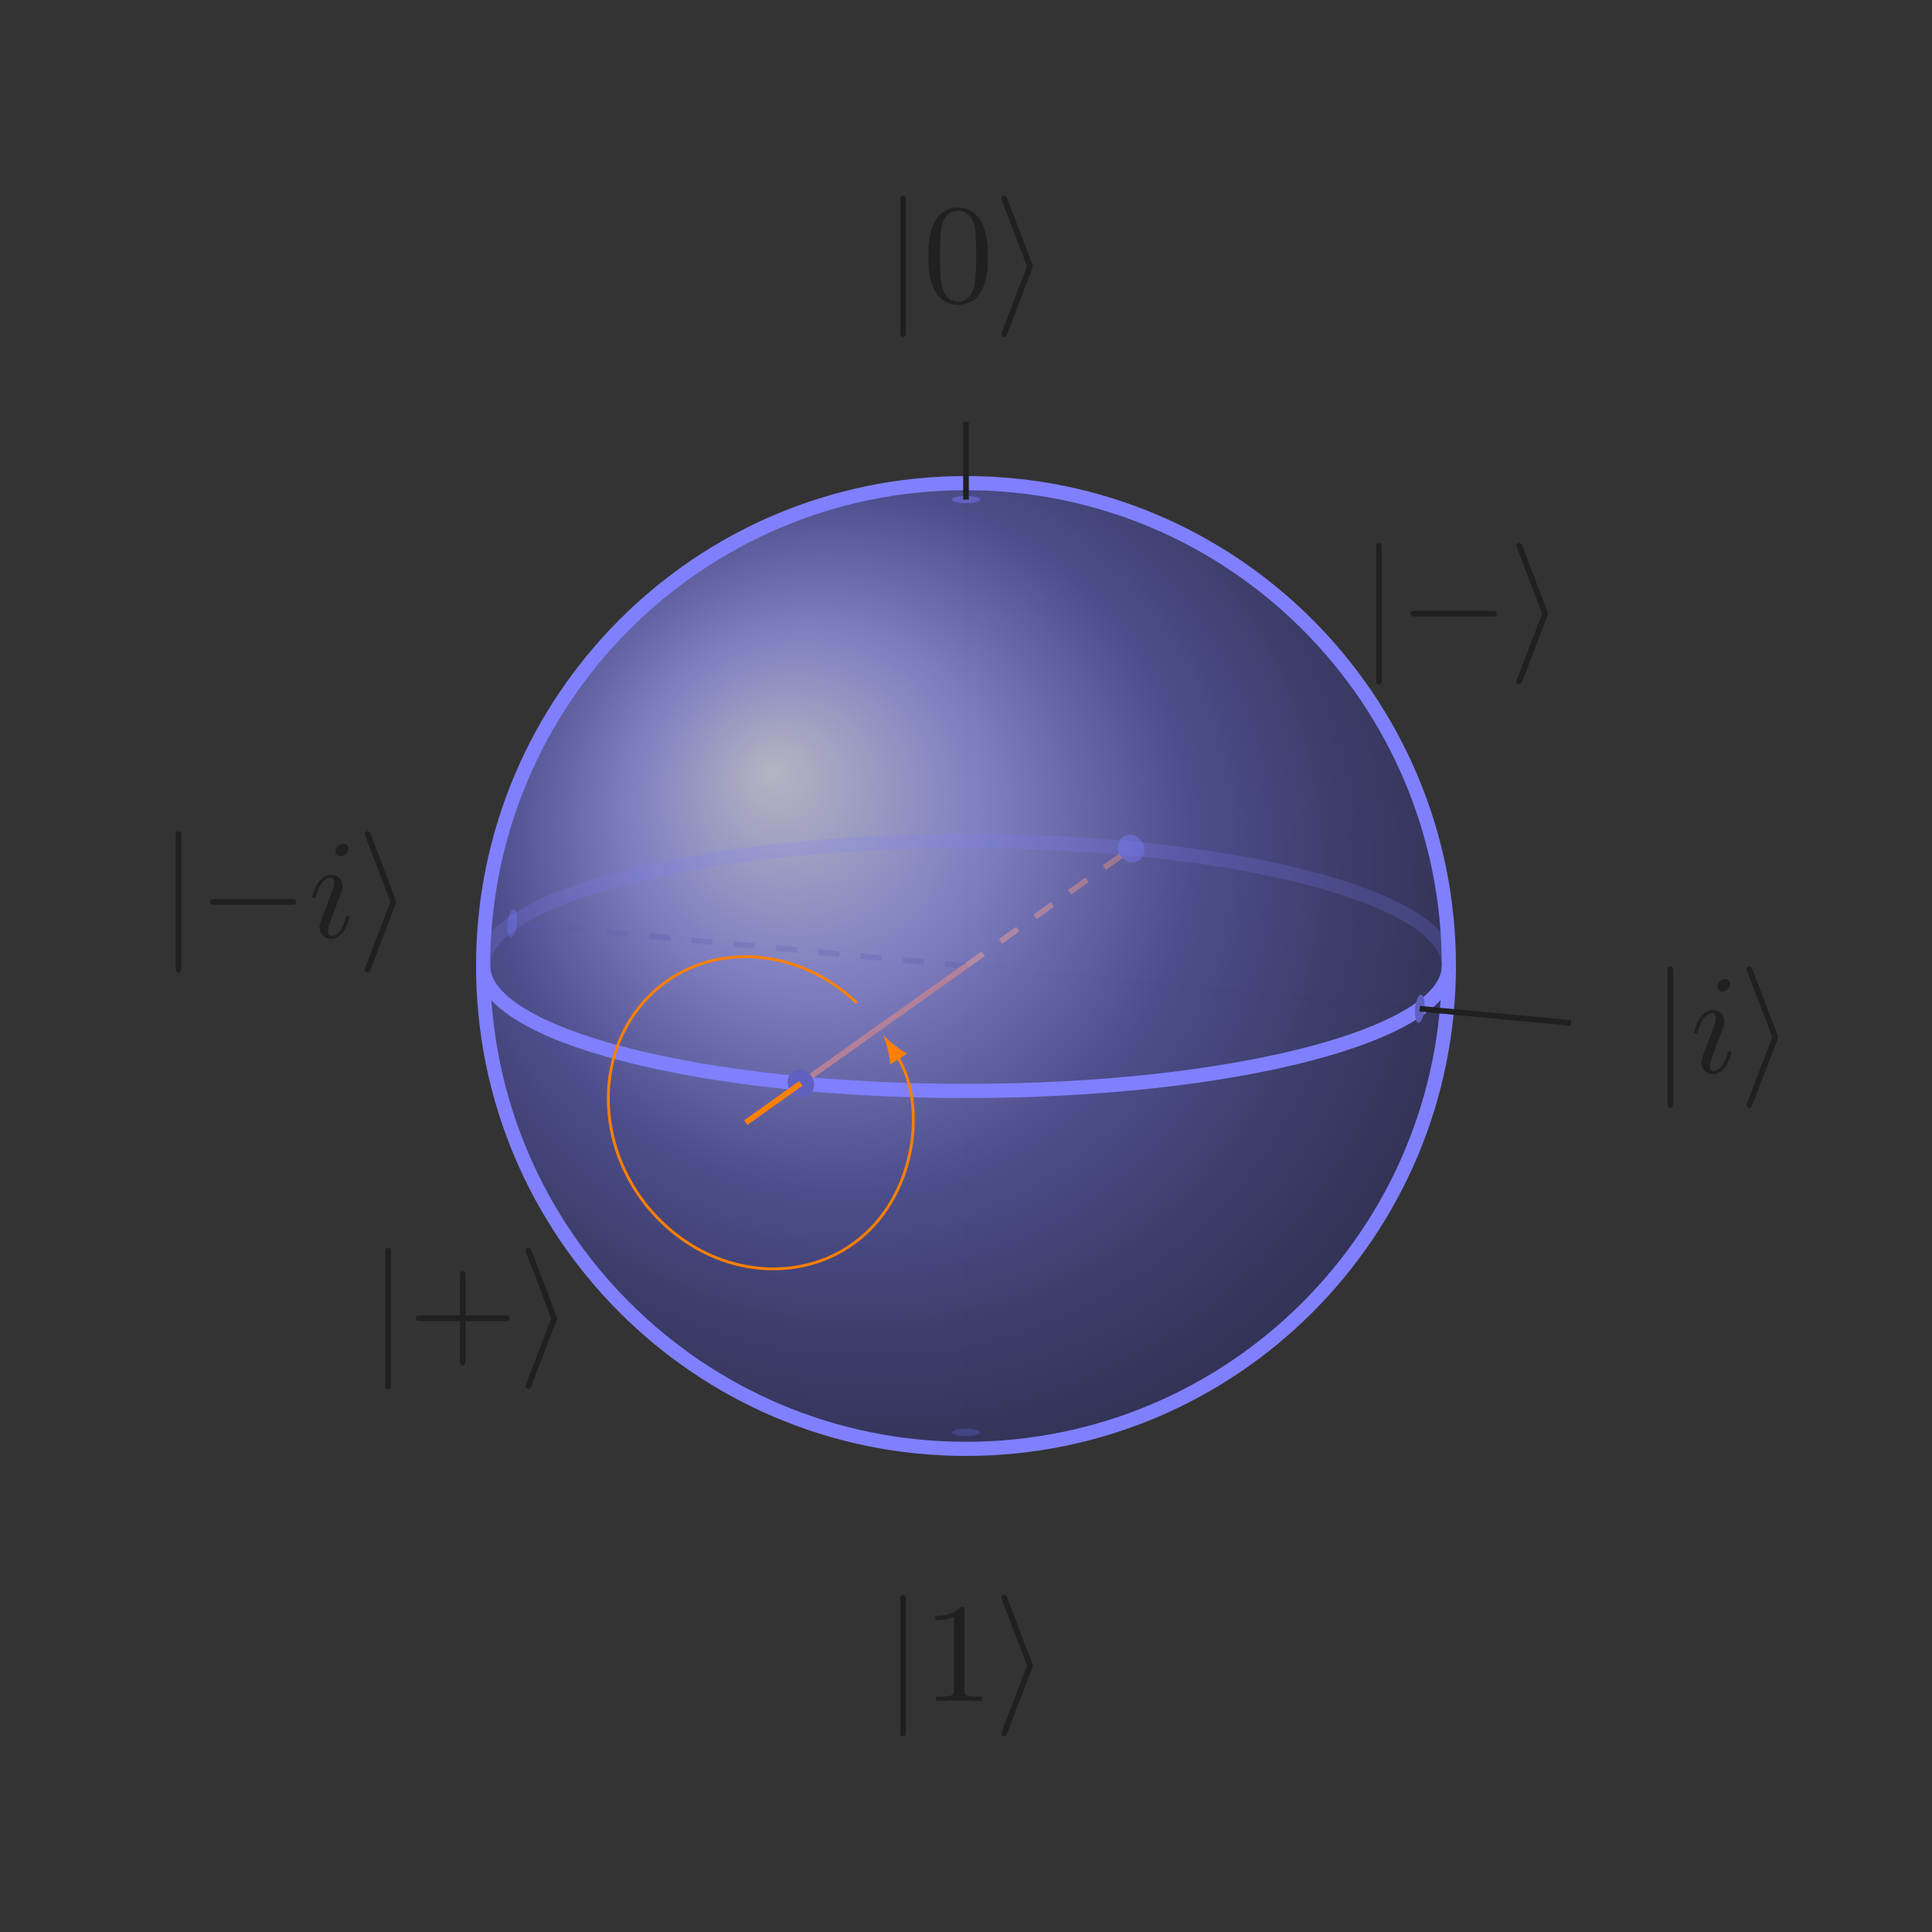 <?xml version='1.0' encoding='UTF-8'?>
<!-- This file was generated by dvisvgm 3.4.3 -->
<svg version='1.1' xmlns='http://www.w3.org/2000/svg' xmlns:xlink='http://www.w3.org/1999/xlink' width='136.063pt' height='136.063pt' viewBox='-71.291 -72 136.063 136.063'>
<rect x="-71.291" y="-72" width="136.063" height="136.063" fill="#333333" stroke="none"/>
<defs>
<g id='pgfs23'>
 <g transform='matrix(2.0,0.0,0.0,2.0,0.0,0.0)'>
 <g stroke-dasharray='none' stroke-dashoffset='0.0'>
 <g stroke-linejoin='miter'>
 <g stroke-width='0.427'>
 <path d='M1.092 0C.958 .037 .369 .244 0 .469V-.469C.369-.244 .958-.037 1.092 0Z'/>
 </g>
 </g>
 </g>
  </g>
  </g>
<path id='g0-0' d='M6.565-2.291C6.735-2.291 6.914-2.291 6.914-2.491S6.735-2.69 6.565-2.69H1.176C1.006-2.69 .827-2.69 .827-2.491S1.006-2.291 1.176-2.291H6.565Z'/>
<path id='g0-105' d='M2.72-2.321C2.77-2.441 2.77-2.461 2.77-2.491S2.77-2.54 2.72-2.66L.976-7.243C.917-7.412 .857-7.472 .747-7.472S.548-7.382 .548-7.273C.548-7.243 .548-7.223 .598-7.113L2.361-2.491L.598 2.112C.548 2.222 .548 2.242 .548 2.291C.548 2.401 .638 2.491 .747 2.491C.877 2.491 .917 2.391 .956 2.291L2.72-2.321Z'/>
<path id='g0-106' d='M1.584-7.113C1.584-7.293 1.584-7.472 1.385-7.472S1.186-7.293 1.186-7.113V2.132C1.186 2.311 1.186 2.491 1.385 2.491S1.584 2.311 1.584 2.132V-7.113Z'/>
<path id='g2-43' d='M4.075-2.291H6.854C6.994-2.291 7.183-2.291 7.183-2.491S6.994-2.69 6.854-2.69H4.075V-5.479C4.075-5.619 4.075-5.808 3.875-5.808S3.676-5.619 3.676-5.479V-2.69H.887C.747-2.69 .558-2.69 .558-2.491S.747-2.291 .887-2.291H3.676V.498C3.676 .638 3.676 .827 3.875 .827S4.075 .638 4.075 .498V-2.291Z'/>
<path id='g2-48' d='M4.583-3.188C4.583-3.985 4.533-4.782 4.184-5.519C3.726-6.476 2.909-6.635 2.491-6.635C1.893-6.635 1.166-6.376 .757-5.45C.438-4.762 .389-3.985 .389-3.188C.389-2.441 .428-1.544 .837-.787C1.265 .02 1.993 .219 2.481 .219C3.019 .219 3.776 .01 4.214-.936C4.533-1.624 4.583-2.401 4.583-3.188ZM2.481 0C2.092 0 1.504-.249 1.325-1.205C1.215-1.803 1.215-2.72 1.215-3.308C1.215-3.945 1.215-4.603 1.295-5.141C1.484-6.326 2.232-6.416 2.481-6.416C2.809-6.416 3.467-6.237 3.656-5.25C3.756-4.692 3.756-3.935 3.756-3.308C3.756-2.56 3.756-1.883 3.646-1.245C3.497-.299 2.929 0 2.481 0Z'/>
<path id='g2-49' d='M2.929-6.376C2.929-6.615 2.929-6.635 2.7-6.635C2.082-5.998 1.205-5.998 .887-5.998V-5.689C1.086-5.689 1.674-5.689 2.192-5.948V-.787C2.192-.428 2.162-.309 1.265-.309H.946V0C1.295-.03 2.162-.03 2.56-.03S3.826-.03 4.174 0V-.309H3.856C2.959-.309 2.929-.418 2.929-.787V-6.376Z'/>
<path id='g1-105' d='M2.829-6.227C2.829-6.426 2.69-6.585 2.461-6.585C2.192-6.585 1.923-6.326 1.923-6.057C1.923-5.868 2.062-5.699 2.301-5.699C2.531-5.699 2.829-5.928 2.829-6.227ZM2.072-2.481C2.192-2.77 2.192-2.79 2.291-3.059C2.371-3.258 2.421-3.397 2.421-3.587C2.421-4.035 2.102-4.403 1.604-4.403C.667-4.403 .289-2.959 .289-2.869C.289-2.77 .389-2.77 .408-2.77C.508-2.77 .518-2.79 .568-2.949C.837-3.885 1.235-4.184 1.574-4.184C1.654-4.184 1.823-4.184 1.823-3.866C1.823-3.656 1.753-3.447 1.714-3.347C1.634-3.088 1.186-1.933 1.026-1.504C.927-1.245 .797-.917 .797-.707C.797-.239 1.136 .11 1.614 .11C2.55 .11 2.919-1.335 2.919-1.425C2.919-1.524 2.829-1.524 2.8-1.524C2.7-1.524 2.7-1.494 2.65-1.345C2.471-.717 2.142-.11 1.634-.11C1.465-.11 1.395-.209 1.395-.438C1.395-.687 1.455-.827 1.684-1.435L2.072-2.481Z'/>
</defs>
<g id='page1'>
<g stroke-miterlimit='10' transform='translate(-3.26,-3.969)scale(0.996,-0.996)'>
<g fill='#000' stroke='#000'>
<g stroke-width='0.4'>
<g fill='#202020' stroke='#202020'>
<g id='pgf0'>
</g>
<g transform='translate(-5.833,-51.97)'>
<g stroke='none' transform='scale(-1.004,1.004)translate(-3.26,-3.969)scale(-1,-1)'>
<g fill='#202020'>
<g stroke='none'>
<g fill='#202020'>
<use x='-3.26' y='-3.969' xlink:href='#g0-106'/>
<use x='-.492' y='-3.969' xlink:href='#g2-49'/>
<use x='4.489' y='-3.969' xlink:href='#g0-105'/>
</g>
</g>
</g>
</g>
</g>
<g transform='translate(-5.833,46.97)'>
<g stroke='none' transform='scale(-1.004,1.004)translate(-3.26,-3.969)scale(-1,-1)'>
<g fill='#202020'>
<g stroke='none'>
<g fill='#202020'>
<use x='-3.26' y='-3.969' xlink:href='#g0-106'/>
<use x='-.492' y='-3.969' xlink:href='#g2-48'/>
<use x='4.489' y='-3.969' xlink:href='#g0-105'/>
</g>
</g>
</g>
</g>
</g>
<g transform='translate(48.418,-7.537)'>
<g stroke='none' transform='scale(-1.004,1.004)translate(-3.26,-3.969)scale(-1,-1)'>
<g fill='#202020'>
<g stroke='none'>
<g fill='#202020'>
<use x='-3.26' y='-3.969' xlink:href='#g0-106'/>
<use x='-.492' y='-3.969' xlink:href='#g1-105'/>
<use x='2.94' y='-3.969' xlink:href='#g0-105'/>
</g>
</g>
</g>
</g>
</g>
<g transform='translate(-57.071,2.033)'>
<g stroke='none' transform='scale(-1.004,1.004)translate(-3.26,-3.969)scale(-1,-1)'>
<g fill='#202020'>
<g stroke='none'>
<g fill='#202020'>
<use x='-3.26' y='-3.969' xlink:href='#g0-106'/>
<use x='-.492' y='-3.969' xlink:href='#g0-0'/>
<use x='7.256' y='-3.969' xlink:href='#g1-105'/>
<use x='10.689' y='-3.969' xlink:href='#g0-105'/>
</g>
</g>
</g>
</g>
</g>
<g transform='translate(27.811,22.412)'>
<g stroke='none' transform='scale(-1.004,1.004)translate(-3.26,-3.969)scale(-1,-1)'>
<g fill='#202020'>
<g stroke='none'>
<g fill='#202020'>
<use x='-3.26' y='-3.969' xlink:href='#g0-106'/>
<use x='-.492' y='-3.969' xlink:href='#g0-0'/>
<use x='7.256' y='-3.969' xlink:href='#g0-105'/>
</g>
</g>
</g>
</g>
</g>
<g transform='translate(-42.256,-27.412)'>
<g stroke='none' transform='scale(-1.004,1.004)translate(-3.26,-3.969)scale(-1,-1)'>
<g fill='#202020'>
<g stroke='none'>
<g fill='#202020'>
<use x='-3.26' y='-3.969' xlink:href='#g0-106'/>
<use x='-.492' y='-3.969' xlink:href='#g2-43'/>
<use x='7.256' y='-3.969' xlink:href='#g0-105'/>
</g>
</g>
</g>
</g>
</g>
<g stroke-opacity='0.25'>
<g fill-opacity='0.25'>
<path d='M0 0L32.085-3.022' fill='none'/>
<path d='M0 0V32.98' fill='none'/>
</g>
</g>
<g stroke-dasharray='1.5,1.5' stroke-dashoffset='0.0'>
<g stroke-opacity='0.25'>
<g fill-opacity='0.25'>
<g fill='#ff8000' stroke='#ff8000'>
<g stroke-opacity='1'>
<g fill-opacity='1'>
<path d='M0 0L11.678 8.304' fill='none'/>
</g>
</g>
</g>
<path d='M0 0V-32.98' fill='none'/>
</g>
</g>
</g>
<g fill='#6060c0'>
<path d='M-.342-33.223C.177-33.272 .751-33.203 .94-33.069C1.128-32.934 .861-32.786 .342-32.737C-.177-32.688-.751-32.757-.94-32.892C-1.128-33.026-.861-33.175-.342-33.223ZM0-32.98' stroke='none'/>
</g>
<g fill='#6060c0'>
<path d='M-32.427 2.779C-32.427 3.312-32.274 3.854-32.085 3.988C-31.896 4.122-31.743 3.799-31.743 3.265C-31.743 2.732-31.896 2.191-32.085 2.056C-32.274 1.922-32.427 2.246-32.427 2.779ZM-32.085 3.022' stroke='none'/>
</g>
<g fill='#6060c0'>
<path d='M12.618 8.216C12.618 8.749 12.197 9.221 11.678 9.27C11.159 9.319 10.738 8.926 10.738 8.393C10.738 7.859 11.159 7.387 11.678 7.338C12.197 7.289 12.618 7.682 12.618 8.216ZM11.678 8.304' stroke='none'/>
</g>
<g stroke-width='1.0'>
<g fill='#8080ff' stroke='#8080ff'>
<g fill-opacity='0.7'>
<clipPath id='pgfcp1'>
<path d='M34.144 0C34.144 18.857 18.857 34.144 0 34.144S-34.144 18.857-34.144 0S-18.857-34.144 0-34.144S34.144-18.857 34.144 0ZM0 0'/> </clipPath>
<g clip-path='url(#pgfcp1)'>
<g transform='matrix(1,0,0,1,0.0,0.0)'>
<g transform='matrix(1.361,0,0,1.361,0.0,0.0)'>
<radialGradient fx='0.4' fy='0.6' id='pgfsh2'>
 <stop offset='0.0' stop-color=' #ececff '/>
 <stop offset='0.18' stop-color=' #a0a0ff '/>
 <stop offset='0.36' stop-color=' #5959b3 '/>
 <stop offset='0.5' stop-color=' #404080 '/>
 <stop offset='1.0' stop-color=' #000 '/>
 </radialGradient>
<g transform='translate(-50.188,-50.188)'>
<circle cx='50.188' cy='50.188' r='50.188' style='fill:url(#pgfsh2); stroke:none'/>
</g>
</g>
</g>
</g>
<path d='M34.144 0C34.144 18.857 18.857 34.144 0 34.144S-34.144 18.857-34.144 0S-18.857-34.144 0-34.144S34.144-18.857 34.144 0ZM0 0' fill='none'/>
</g>
</g>
</g>
<g stroke-width='1.0'>
<g fill='#8080ff' stroke='#8080ff'>
<g stroke-opacity='0.2'>
<g fill-opacity='0.2'>
<path d='M34.139 0C34.139 4.88 18.855 8.836-0 8.836C-18.855 8.835-34.139 4.88-34.139-0' fill='none'/>
</g>
</g>
</g>
</g>
<g id='pgf1'>
</g>
<g id='pgf2'>
</g>
<g id='pgf3'>
</g>
<g id='pgf4'>
</g>
<g id='pgf5'>
</g>
<g id='pgf6'>
</g>
<g id='pgf7'>
</g>
<g id='pgf8'>
</g>
<g id='pgf9'>
</g>
<g id='pgf10'>
</g>
<g id='pgf11'>
</g>
<g id='pgf12'>
</g>
<g id='pgf13'>
</g>
<g id='pgf14'>
</g>
<g id='pgf15'>
</g>
<g id='pgf16'>
</g>
<g id='pgf17'>
</g>
<g id='pgf18'>
</g>
<g id='pgf19'>
</g>
<g id='pgf20'>
</g>
<g id='pgf21'>
</g>
<g stroke-width='0.8'>
<g fill='#f00' stroke='#f00'>
<animate attributeName='d' begin='0.0s' calcMode='spline' dur='1.75' keySplines='0 0 1 1;0 0 1 1;0 0 1 1;0 0 1 1;0 0 1 1;0 0 1 1;0 0 1 1;0 0 1 1;0 0 1 1;0 0 1 1;0 0 1 1;0 0 1 1;0 0 1 1;0 0 1 1;0 0 1 1;0 0 1 1;0 0 1 1;0 0 1 1;0 0 1 1;0 0 1 1;0 0 1 1;0 0 1 1' keyTimes='0.0;0.143;0.171;0.2;0.229;0.257;0.286;0.314;0.343;0.371;0.4;0.429;0.457;0.486;0.514;0.543;0.571;0.6;0.629;0.657;0.686;0.714;1.0' repeatCount='indefinite' values='M 0.0 0.0 L 0.0 -28.921 ;M 0.0 0.0 L 0.0 -28.921 ;M 0.0 0.0 L 4.409 -29.033 ;M 0.0 0.0 L 8.723 -28.419 ;M 0.0 0.0 L 12.828 -27.089 ;M 0.0 0.0 L 16.616 -25.074 ;M 0.0 0.0 L 19.986 -22.426 ;M 0.0 0.0 L 22.85 -19.217 ;M 0.0 0.0 L 25.134 -15.531 ;M 0.0 0.0 L 26.782 -11.468 ;M 0.0 0.0 L 27.758 -7.134 ;M 0.0 0.0 L 28.044 -2.642 ;M 0.0 0.0 L 27.639 1.896 ;M 0.0 0.0 L 26.567 6.371 ;M 0.0 0.0 L 24.858 10.677 ;M 0.0 0.0 L 22.558 14.721 ;M 0.0 0.0 L 19.72 18.413 ;M 0.0 0.0 L 16.408 21.669 ;M 0.0 0.0 L 12.693 24.412 ;M 0.0 0.0 L 8.657 26.572 ;M 0.0 0.0 L 4.392 28.09 ;M 0.0 0.0 L 0.0 28.921 ;M 0.0 0.0 L 0.0 28.921 ' xlink:href='#pgf22p'/>
<animate attributeName='marker-start' begin='0.0s' dur='1.75' from='none' repeatCount='indefinite' to='none' xlink:href='#pgf22p'/>
<animate attributeName='marker-end' begin='0.0s' dur='1.75' from='url(#pgf3m)' repeatCount='indefinite' to='url(#pgf3m)' xlink:href='#pgf22p'/>
<g id='pgf22'>
<marker id='pgf3m' markerUnits='userSpaceOnUse' orient='auto' overflow='visible'> <use xlink:href='#pgfs23'/> </marker>
<path d='' fill='none' id='pgf22p'/>
</g>
</g>
</g>
<g stroke-width='1.0'>
<g fill='#8080ff' stroke='#8080ff'>
<path d='M-34.139-0C-34.139-4.88-18.855-8.836 0-8.836C18.855-8.835 34.139-4.88 34.139 0' fill='none'/>
</g>
</g>
<g stroke-dasharray='3.0,2.0' stroke-dashoffset='0.0'>
<g stroke-width='0.4'>
<g fill='#fff' stroke='#fff'>
<animate attributeName='d' begin='0.0s' calcMode='spline' dur='1.75' keySplines='0 0 1 1;0 0 1 1;0 0 1 1;0 0 1 1;0 0 1 1;0 0 1 1;0 0 1 1;0 0 1 1;0 0 1 1;0 0 1 1;0 0 1 1;0 0 1 1;0 0 1 1;0 0 1 1;0 0 1 1;0 0 1 1;0 0 1 1;0 0 1 1;0 0 1 1;0 0 1 1;0 0 1 1;0 0 1 1' keyTimes='0.0;0.143;0.171;0.2;0.229;0.257;0.286;0.314;0.343;0.371;0.4;0.429;0.457;0.486;0.514;0.543;0.571;0.6;0.629;0.657;0.686;0.714;1.0' repeatCount='indefinite' values='M 0.0 0.0 M 0.0 -32.975 C 0.0 -32.975 0.0 -32.975 0.0 -32.975 ;M 0.0 0.0 M 0.0 -32.975 C 0.0 -32.975 0.0 -32.975 0.0 -32.975 ;M 0.0 0.0 M 0.0 -32.975 C 1.679 -33.133 3.36 -33.156 5.018 -33.042 ;M 0.0 0.0 M 0.0 -32.975 C 3.365 -33.292 6.713 -33.063 9.913 -32.295 ;M 0.0 0.0 M 0.0 -32.975 C 5.061 -33.452 10.055 -32.69 14.564 -30.753 ;M 0.0 0.0 M 0.0 -32.975 C 6.774 -33.613 13.376 -32.03 18.856 -28.454 ;M 0.0 0.0 M 0.0 -32.975 C 8.507 -33.777 16.669 -31.07 22.684 -25.454 ;M 0.0 0.0 M 0.0 -32.975 C 10.267 -33.942 19.918 -29.797 25.953 -21.827 ;M 0.0 0.0 M 0.0 -32.975 C 12.062 -34.111 23.107 -28.194 28.583 -17.663 ;M 0.0 0.0 M 0.0 -32.975 C 13.897 -34.284 26.216 -26.245 30.51 -13.064 ;M 0.0 0.0 M 0.0 -32.975 C 15.779 -34.462 29.217 -23.93 31.685 -8.143 ;M 0.0 0.0 M 0.0 -32.975 C 17.718 -34.644 32.08 -21.234 32.08 -3.022 ;M 0.0 0.0 M 0.0 -32.975 C 11.46 -34.055 22.052 -28.766 27.782 -19.105 C 31.456 -12.91 32.834 -5.394 31.685 2.174 ;M 0.0 0.0 M 0.0 -32.975 C 11.46 -34.055 22.052 -28.766 27.782 -19.105 C 32.327 -11.44 33.319 -1.835 30.51 7.316 ;M 0.0 0.0 M 0.0 -32.975 C 17.718 -34.644 32.08 -21.234 32.08 -3.022 C 32.08 2.18 30.881 7.427 28.583 12.278 ;M 0.0 0.0 M 0.0 -32.975 C 17.718 -34.644 32.08 -21.234 32.08 -3.022 C 32.08 3.941 29.935 10.93 25.953 16.938 ;M 0.0 0.0 M 0.0 -32.975 C 17.718 -34.644 32.08 -21.234 32.08 -3.022 C 32.08 5.722 28.699 14.431 22.684 21.18 ;M 0.0 0.0 M 0.0 -32.975 C 17.718 -34.644 32.08 -21.234 32.08 -3.022 C 32.08 7.532 27.163 17.916 18.856 24.902 ;M 0.0 0.0 M 0.0 -32.975 C 17.718 -34.644 32.08 -21.234 32.08 -3.022 C 32.08 9.377 25.311 21.368 14.564 28.009 ;M 0.0 0.0 M 0.0 -32.975 C 17.718 -34.644 32.08 -21.234 32.08 -3.022 C 32.08 11.263 23.13 24.769 9.913 30.428 ;M 0.0 0.0 M 0.0 -32.975 C 17.718 -34.644 32.08 -21.234 32.08 -3.022 C 32.08 13.197 20.603 28.091 5.018 32.097 ;M 0.0 0.0 M 0.0 -32.975 C 17.718 -34.644 32.08 -21.234 32.08 -3.022 C 32.08 15.19 17.718 31.306 0.0 32.975 ;M 0.0 0.0 M 0.0 -32.975 C 17.718 -34.644 32.08 -21.234 32.08 -3.022 C 32.08 15.19 17.718 31.306 0.0 32.975 ' xlink:href='#pgf24p'/>
<animate attributeName='marker-start' begin='0.0s' dur='1.75' from='none' repeatCount='indefinite' to='none' xlink:href='#pgf24p'/>
<animate attributeName='marker-end' begin='0.0s' dur='1.75' from='none' repeatCount='indefinite' to='none' xlink:href='#pgf24p'/>
<g id='pgf24'>
<path d='' fill='none' id='pgf24p'/>
</g>
</g>
</g>
</g>
<g stroke-dasharray='1.5,1.5' stroke-dashoffset='0.0'>
<g stroke-opacity='0.25'>
<g fill-opacity='0.25'>
<g fill='#5959b3' stroke='#5959b3'>
<path d='M0 0L-32.085 3.022' fill='none'/>
</g>
</g>
</g>
</g>
<g fill='#b38099' stroke='#b38099'>
<path d='M0 0L-11.678-8.304' fill='none'/>
</g>
<g fill='#6060c0'>
<path d='M-10.738-8.393C-10.738-7.859-11.159-7.387-11.678-7.338C-12.197-7.289-12.618-7.682-12.618-8.216C-12.618-8.749-12.197-9.221-11.678-9.27C-11.159-9.319-10.738-8.926-10.738-8.393ZM-11.678-8.304' stroke='none'/>
</g>
<g fill='#6060c0'>
<path d='M31.743-3.265C31.743-2.732 31.896-2.191 32.085-2.056C32.274-1.922 32.427-2.246 32.427-2.779C32.427-3.312 32.274-3.854 32.085-3.988C31.896-4.122 31.743-3.799 31.743-3.265ZM32.085-3.022' stroke='none'/>
</g>
<g fill='#6060c0'>
<path d='M-.342 32.737C.177 32.688 .751 32.757 .94 32.892C1.128 33.026 .861 33.175 .342 33.223C-.177 33.272-.751 33.203-.94 33.069C-1.128 32.934-.861 32.786-.342 32.737ZM0 32.98' stroke='none'/>
</g>
<g fill='#ff8000' stroke='#ff8000'>
<g stroke-width='0.4'>
<path d='M-11.678-8.304L-15.571-11.072' fill='none'/>
</g>
</g>
<path d='M32.085-3.022L42.779-4.03' fill='none'/>
<path d='M0 32.98V38.476' fill='none'/>
<g fill='#ff8000' stroke='#ff8000'>
<g stroke-width='0.2'>
<path d='M-7.724-2.607C-12.248 1.721-18.993 1.75-22.789-2.543C-26.585-6.836-25.995-13.824-21.471-18.153C-16.947-22.481-10.202-22.51-6.406-18.217C-3.295-14.699-3.062-9.237-4.818-6.494' fill='none'/>
<g transform='matrix(-0.539,0.842,-0.842,-0.539,-4.818,-6.494)'>
<g stroke-dasharray='none' stroke-dashoffset='0.0'>
 <g stroke-linejoin='miter'>
 <path d='M1.46 0C1.281 .042 .493 .281 0 .541V-.541C.493-.281 1.281-.042 1.46 0Z'/>
 </g>
 </g>
</g>
</g>
</g>
</g>
</g>
</g>
</g>
</g>
</svg>